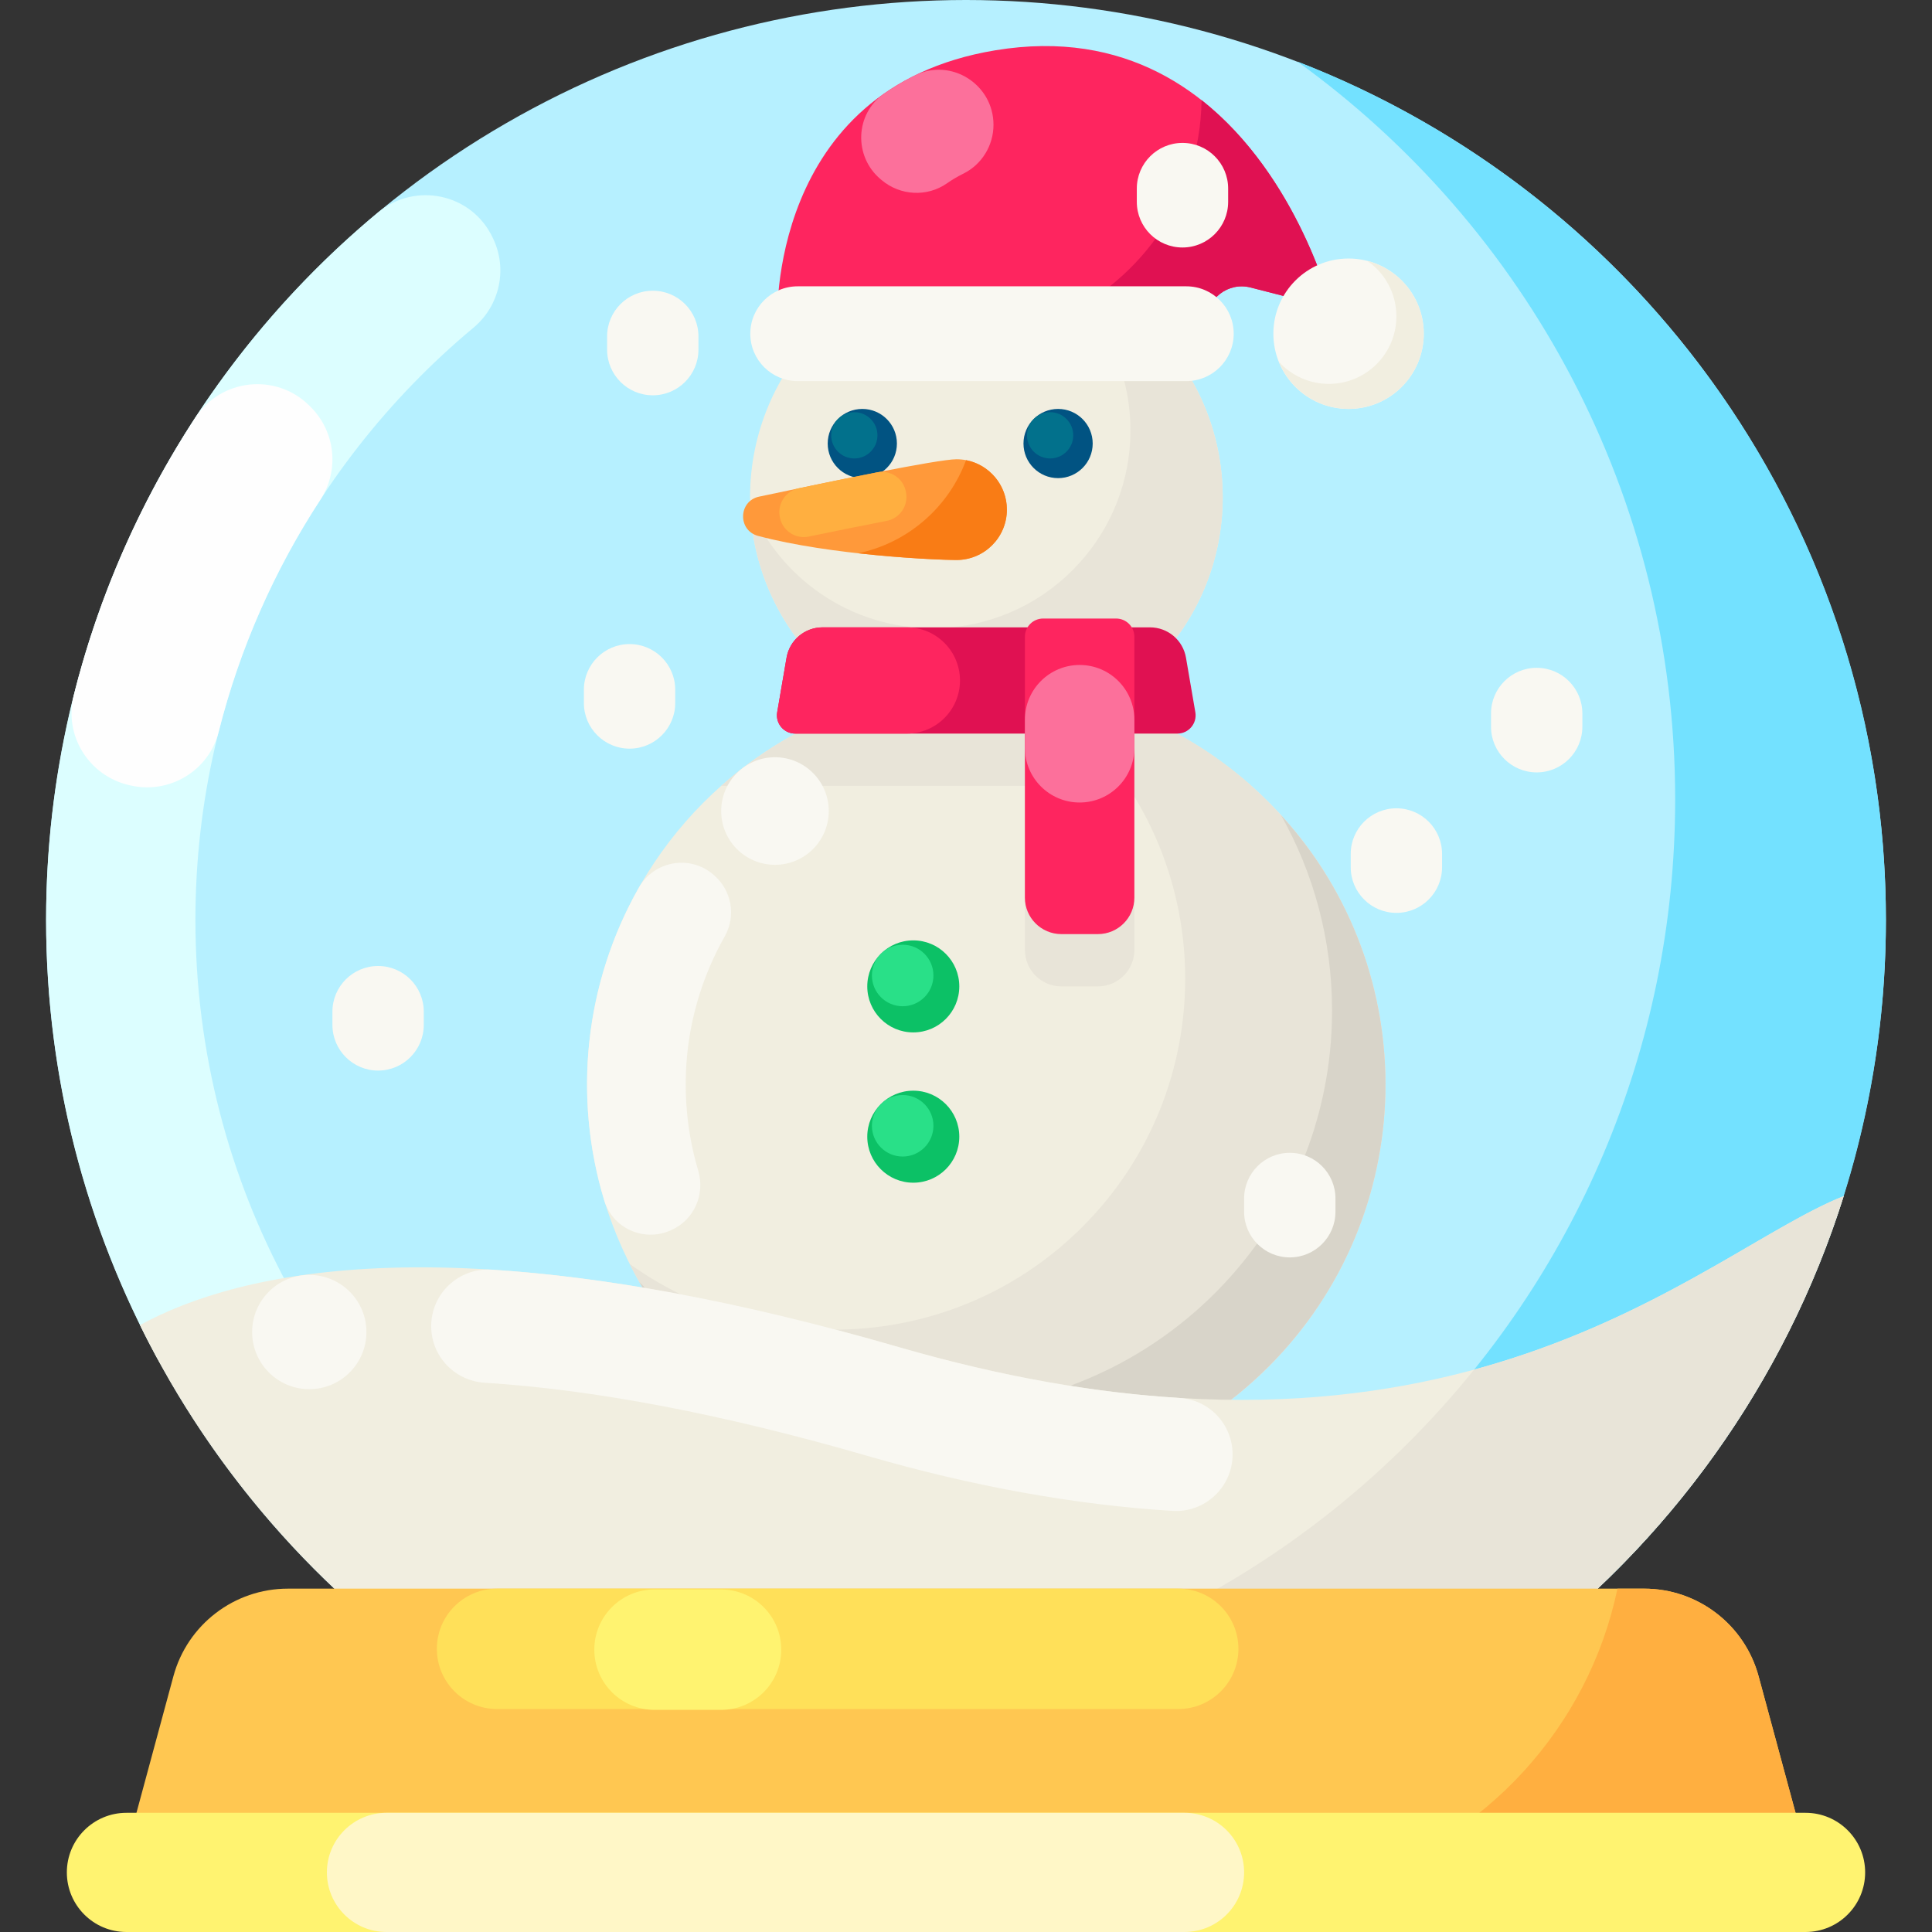 <svg id="Capa_1" enable-background="new 0 0 512 512" height="512" viewBox="0 0 512 512" width="512" xmlns="http://www.w3.org/2000/svg"><rect x="0" y="0" width="512" height="512" fill="#333333" stroke="none"/><g><g><circle cx="256" cy="243.783" fill="#b6f0ff" r="243.783"/><g><g><circle cx="261.402" cy="131.777" fill="#f1eee0" r="62.63"/><path d="m324.028 131.781c0 34.586-28.04 62.627-62.627 62.627-33.671 0-61.136-26.576-62.566-59.89 7.975 18.792 26.593 31.971 48.297 31.971 28.964 0 52.446-23.482 52.446-52.437 0-17.703-8.769-33.349-22.2-42.849 26.847 7.06 46.65 31.509 46.65 60.578z" fill="#e8e4d8"/></g><circle cx="261.371" cy="287.368" fill="#f1eee0" r="105.799"/><path d="m331.618 208.265h-30.994v43.469c0 5.348-4.332 9.671-9.671 9.671h-9.671c-5.348 0-9.671-4.323-9.671-9.671v-43.469h-80.488c39.989-35.597 100.498-35.597 140.495 0z" fill="#e8e4d8"/><circle cx="205.377" cy="214.933" fill="#f9f8f2" r="14.253"/><path d="m336.183 362.178c-41.319 41.319-108.302 41.319-149.622 0-8.21-8.21-14.786-17.424-19.723-27.254 36.345 26.163 87.329 22.897 120.019-9.794 36.321-36.321 36.314-95.211-.006-131.532-4.308-4.308-8.931-8.105-13.8-11.384 23.057 2.545 45.449 12.66 63.131 30.342 41.32 41.32 41.314 108.309.001 149.622z" fill="#e8e4d8"/><path d="m336.182 362.18c-41.322 41.312-108.3 41.312-149.622 0-6.876-6.876-12.601-14.448-17.165-22.503 19.331 20.917 47.008 34.011 77.741 34.011 58.468 0 105.873-47.405 105.873-105.882 0-18.809-4.913-36.477-13.529-51.786 37.995 41.516 36.883 105.98-3.298 146.16z" fill="#d8d4c9"/><path d="m181.788 284.091c.507-12.695 4.089-25.021 10.278-35.946 3.068-5.415 1.831-12.246-2.915-16.272l-.2-.169c-6.208-5.266-15.648-3.54-19.663 3.542-14.404 25.41-17.461 55.507-9.157 82.905 2.226 7.343 10.445 11.044 17.471 7.96.079-.035.159-.07.238-.105 6.076-2.665 9.086-9.436 7.192-15.794-2.482-8.333-3.603-17.131-3.244-26.121z" fill="#f9f8f2"/><path d="m312.014 194.408h-101.286c-2.998 0-5.273-2.699-4.765-5.654l2.484-14.466c.797-4.641 4.822-8.034 9.531-8.034h86.786c4.709 0 8.734 3.392 9.531 8.034l2.484 14.466c.508 2.954-1.767 5.654-4.765 5.654z" fill="#e01152"/><path d="m240.329 166.255h-22.35c-4.709 0-8.734 3.392-9.531 8.034l-2.484 14.466c-.507 2.954 1.768 5.654 4.766 5.654h29.6c7.774 0 14.076-6.302 14.076-14.076-.001-7.776-6.303-14.078-14.077-14.078z" fill="#fe255f"/><path d="m290.95 247.548h-9.671c-5.341 0-9.671-4.33-9.671-9.671v-69.123c0-2.67 2.165-4.835 4.835-4.835h19.341c2.67 0 4.835 2.165 4.835 4.835v69.123c.001 5.341-4.328 9.671-9.669 9.671z" fill="#fe255f"/><path d="m271.609 190.73v7.438c0 8.011 6.494 14.506 14.506 14.506 8.011 0 14.506-6.494 14.506-14.506v-7.438c0-8.011-6.494-14.506-14.506-14.506-8.012 0-14.506 6.495-14.506 14.506z" fill="#fc709b"/><g><path d="m205.994 85.255s-2.814-61.899 57.754-71.921c69.347-11.474 89.114 68.35 89.114 68.35l-21.476-5.497c-5.92-1.515-11.68 2.957-11.68 9.067h-113.712z" fill="#fe255f"/><path d="m352.864 81.687-21.478-5.503c-5.918-1.509-11.682 2.959-11.682 9.071h-41.874c23.519-9.255 40.239-32.019 40.597-58.719 25.82 20.347 34.437 55.151 34.437 55.151z" fill="#e01152"/><g fill="#f9f8f2"><circle cx="357.383" cy="88.437" r="19.928"/><path d="m314.384 100.996h-102.989c-6.936 0-12.559-5.623-12.559-12.559 0-6.936 5.623-12.559 12.559-12.559h102.989c6.936 0 12.559 5.623 12.559 12.559 0 6.936-5.623 12.559-12.559 12.559z"/></g></g><path d="m377.311 88.437c0 11.005-8.926 19.931-19.931 19.931-8.384 0-15.55-5.174-18.49-12.514 3.278 3.607 8.007 5.88 13.268 5.88 9.893 0 17.9-8.017 17.9-17.9 0-6.083-3.037-11.46-7.678-14.69 8.587 2.215 14.931 10.019 14.931 19.293z" fill="#f1eee0"/><path d="m250.958 48.582c1.356-.948 2.804-1.802 4.346-2.566 4.908-2.433 7.98-7.474 7.98-12.953 0-10.668-11.182-17.813-20.756-13.105-3.005 1.478-5.764 3.121-8.296 4.895-7.647 5.357-8.032 16.568-.909 22.603.093.079.187.158.28.237 4.926 4.172 12.062 4.586 17.355.889z" fill="#fc709b"/><g><circle cx="242.03" cy="261.404" fill="#0cc166" r="12.194"/><circle cx="239.219" cy="258.514" fill="#29e088" r="8.15"/></g><g><circle cx="228.52" cy="117.54" fill="#015382" r="9.171"/><circle cx="226.406" cy="115.366" fill="#02718c" r="6.13"/></g><g><circle cx="280.405" cy="117.54" fill="#015382" r="9.171"/><circle cx="278.291" cy="115.366" fill="#02718c" r="6.13"/></g><g><circle cx="242.03" cy="301.235" fill="#0cc166" r="12.194"/><circle cx="239.219" cy="298.345" fill="#29e088" r="8.15"/></g><path d="m266.83 135.055c0 7.372-5.976 13.348-13.348 13.348-5.457 0-33.362-1.248-52.59-6.388-5.43-1.451-5.224-9.229.273-10.399 18.59-3.955 47.394-9.909 52.317-9.909 7.372 0 13.348 5.976 13.348 13.348z" fill="#ff993a"/><path d="m266.835 135.059c0 7.369-5.976 13.345-13.355 13.345-3.162 0-13.868-.416-26.052-1.779 13.22-2.775 23.983-12.233 28.586-24.679 6.16 1.179 10.821 6.595 10.821 13.113z" fill="#f97c15"/><path d="m214.337 142.197c6.977-1.45 14.248-2.926 20.642-4.158 3.516-.677 5.801-4.075 5.125-7.591-.008-.043-.017-.086-.025-.129-.677-3.525-4.072-5.838-7.595-5.149-6.606 1.292-13.938 2.794-20.821 4.232-3.618.756-5.851 4.383-4.93 7.963.011.045.023.089.034.134.859 3.334 4.199 5.399 7.57 4.698z" fill="#ffaf40"/></g><path d="m70.182 366.506c8.414-5.642 11.057-16.72 6.222-25.623-15.692-28.895-24.618-61.974-24.618-97.105 0-62.996 28.679-119.421 73.663-156.911 6.926-5.772 9.122-15.458 5.249-23.6-.061-.129-.122-.257-.184-.386-5.527-11.616-20.505-14.771-30.392-6.541-53.712 44.718-87.904 112.083-87.904 187.439 0 41.997 10.637 81.5 29.345 115.99 5.527 10.19 18.666 13.422 28.289 6.958.11-.074.22-.147.33-.221z" fill="#dcfeff"/><path d="m57.945 193.961c5.581-22.168 14.796-42.907 26.972-61.546 5.091-7.793 3.969-18.089-2.652-24.633-.109-.107-.217-.215-.325-.322-8.838-8.738-23.44-7.115-30.232 3.293-14.534 22.272-25.523 47.066-32.171 73.582-2.657 10.598 4.027 21.294 14.679 23.73.129.029.258.059.387.088 10.339 2.366 20.752-3.906 23.342-14.192z" fill="#fefefe"/><path d="m499.782 243.779c0 134.638-109.143 243.782-243.782 243.782-61.107 0-116.965-22.488-159.751-59.643 32.169 15.933 68.414 24.876 106.73 24.876 133.082 0 240.959-107.877 240.959-240.959 0-80.495-39.476-151.785-100.135-195.535 91.258 35.229 155.979 123.796 155.979 227.479z" fill="#73e1ff"/><g><path d="m488.6 316.98c-31.08 98.87-123.46 170.59-232.6 170.59-96.1 0-179.22-55.61-218.91-136.41 26.15-14.27 83.71-28.16 201.1 5.84 147.73 42.79 212.25-24.84 250.41-40.02z" fill="#f1eee0"/><path d="m488.6 316.98c-31.08 98.87-123.46 170.59-232.6 170.59-61.11 0-116.97-22.49-159.75-59.65 32.17 15.93 68.41 24.87 106.73 24.87 75.86 0 143.52-35.05 187.68-89.83 47.33-12.86 76.71-37.54 97.94-45.98z" fill="#e8e4d8"/></g><g fill="#f9f8f2"><circle cx="81.962" cy="353.004" r="15.141"/><path d="m326.647 385.43c0-7.911-6.142-14.478-14.038-14.958-22.151-1.347-46.831-5.481-74.419-13.472-43.824-12.693-79.304-18.708-107.928-20.523-8.66-.549-15.991 6.299-15.991 14.977 0 7.954 6.208 14.479 14.146 14.981 29.295 1.853 63.308 8.339 101.423 19.385 28.028 8.112 55.147 12.995 80.884 14.583 8.631.532 15.923-6.325 15.923-14.973z"/></g></g><g><path d="m480.725 498.484h-449.45l14.675-54.25c3.708-13.709 16.147-23.229 30.348-23.229h359.403c14.202 0 26.64 9.521 30.348 23.229z" fill="#ffc751"/><path d="m312.244 421.006h-180.518c-8.81 0-15.952 7.142-15.952 15.952 0 8.81 7.142 15.952 15.952 15.952h180.517c8.81 0 15.952-7.142 15.952-15.952 0-8.811-7.142-15.952-15.951-15.952z" fill="#ffe059"/><path d="m191.09 421.228h-17.64c-8.81 0-15.952 7.142-15.952 15.952 0 8.81 7.142 15.952 15.952 15.952h17.639c8.81 0 15.952-7.142 15.952-15.952 0-8.811-7.142-15.952-15.951-15.952z" fill="#fff370"/><path d="m480.726 498.486h-122.769c35.578-10.951 62.962-40.598 70.685-77.476h7.063c14.2 0 26.639 9.516 30.349 23.223z" fill="#ffaf40"/><path d="m478.491 512h-444.982c-8.723 0-15.794-7.071-15.794-15.794 0-8.723 7.071-15.794 15.794-15.794h444.981c8.723 0 15.794 7.071 15.794 15.794.001 8.723-7.07 15.794-15.793 15.794z" fill="#fff370"/><path d="m313.909 480.411h-211.483c-8.723 0-15.794 7.071-15.794 15.794 0 8.723 7.071 15.794 15.794 15.794h211.483c8.723 0 15.794-7.071 15.794-15.794 0-8.722-7.071-15.794-15.794-15.794z" fill="#fff7c7"/></g><g fill="#f9f8f2"><path d="m370.059 241.922c-6.684 0-12.103-5.418-12.103-12.103v-3.509c0-6.684 5.418-12.103 12.103-12.103 6.684 0 12.103 5.418 12.103 12.103v3.509c0 6.685-5.419 12.103-12.103 12.103z"/><path d="m166.839 198.402c-6.684 0-12.103-5.418-12.103-12.103v-3.509c0-6.684 5.418-12.103 12.103-12.103 6.684 0 12.103 5.418 12.103 12.103v3.509c0 6.684-5.419 12.103-12.103 12.103z"/><path d="m407.239 204.693c-6.684 0-12.103-5.418-12.103-12.103v-3.509c0-6.684 5.418-12.103 12.103-12.103 6.684 0 12.103 5.418 12.103 12.103v3.509c-.001 6.684-5.419 12.103-12.103 12.103z"/><path d="m341.806 333.224c-6.684 0-12.103-5.418-12.103-12.103v-3.509c0-6.684 5.418-12.103 12.103-12.103 6.684 0 12.103 5.418 12.103 12.103v3.509c-.001 6.685-5.419 12.103-12.103 12.103z"/><path d="m313.37 65.588c-6.684 0-12.103-5.418-12.103-12.103v-3.509c0-6.684 5.418-12.103 12.103-12.103 6.684 0 12.103 5.418 12.103 12.103v3.509c-.001 6.684-5.419 12.103-12.103 12.103z"/><path d="m100.199 283.714c-6.684 0-12.103-5.418-12.103-12.103v-3.509c0-6.684 5.418-12.103 12.103-12.103 6.684 0 12.103 5.418 12.103 12.103v3.509c-.001 6.685-5.419 12.103-12.103 12.103z"/><path d="m172.993 104.76c-6.684 0-12.103-5.418-12.103-12.103v-3.509c0-6.684 5.418-12.103 12.103-12.103 6.684 0 12.103 5.418 12.103 12.103v3.509c-.001 6.684-5.419 12.103-12.103 12.103z"/></g></g></svg>